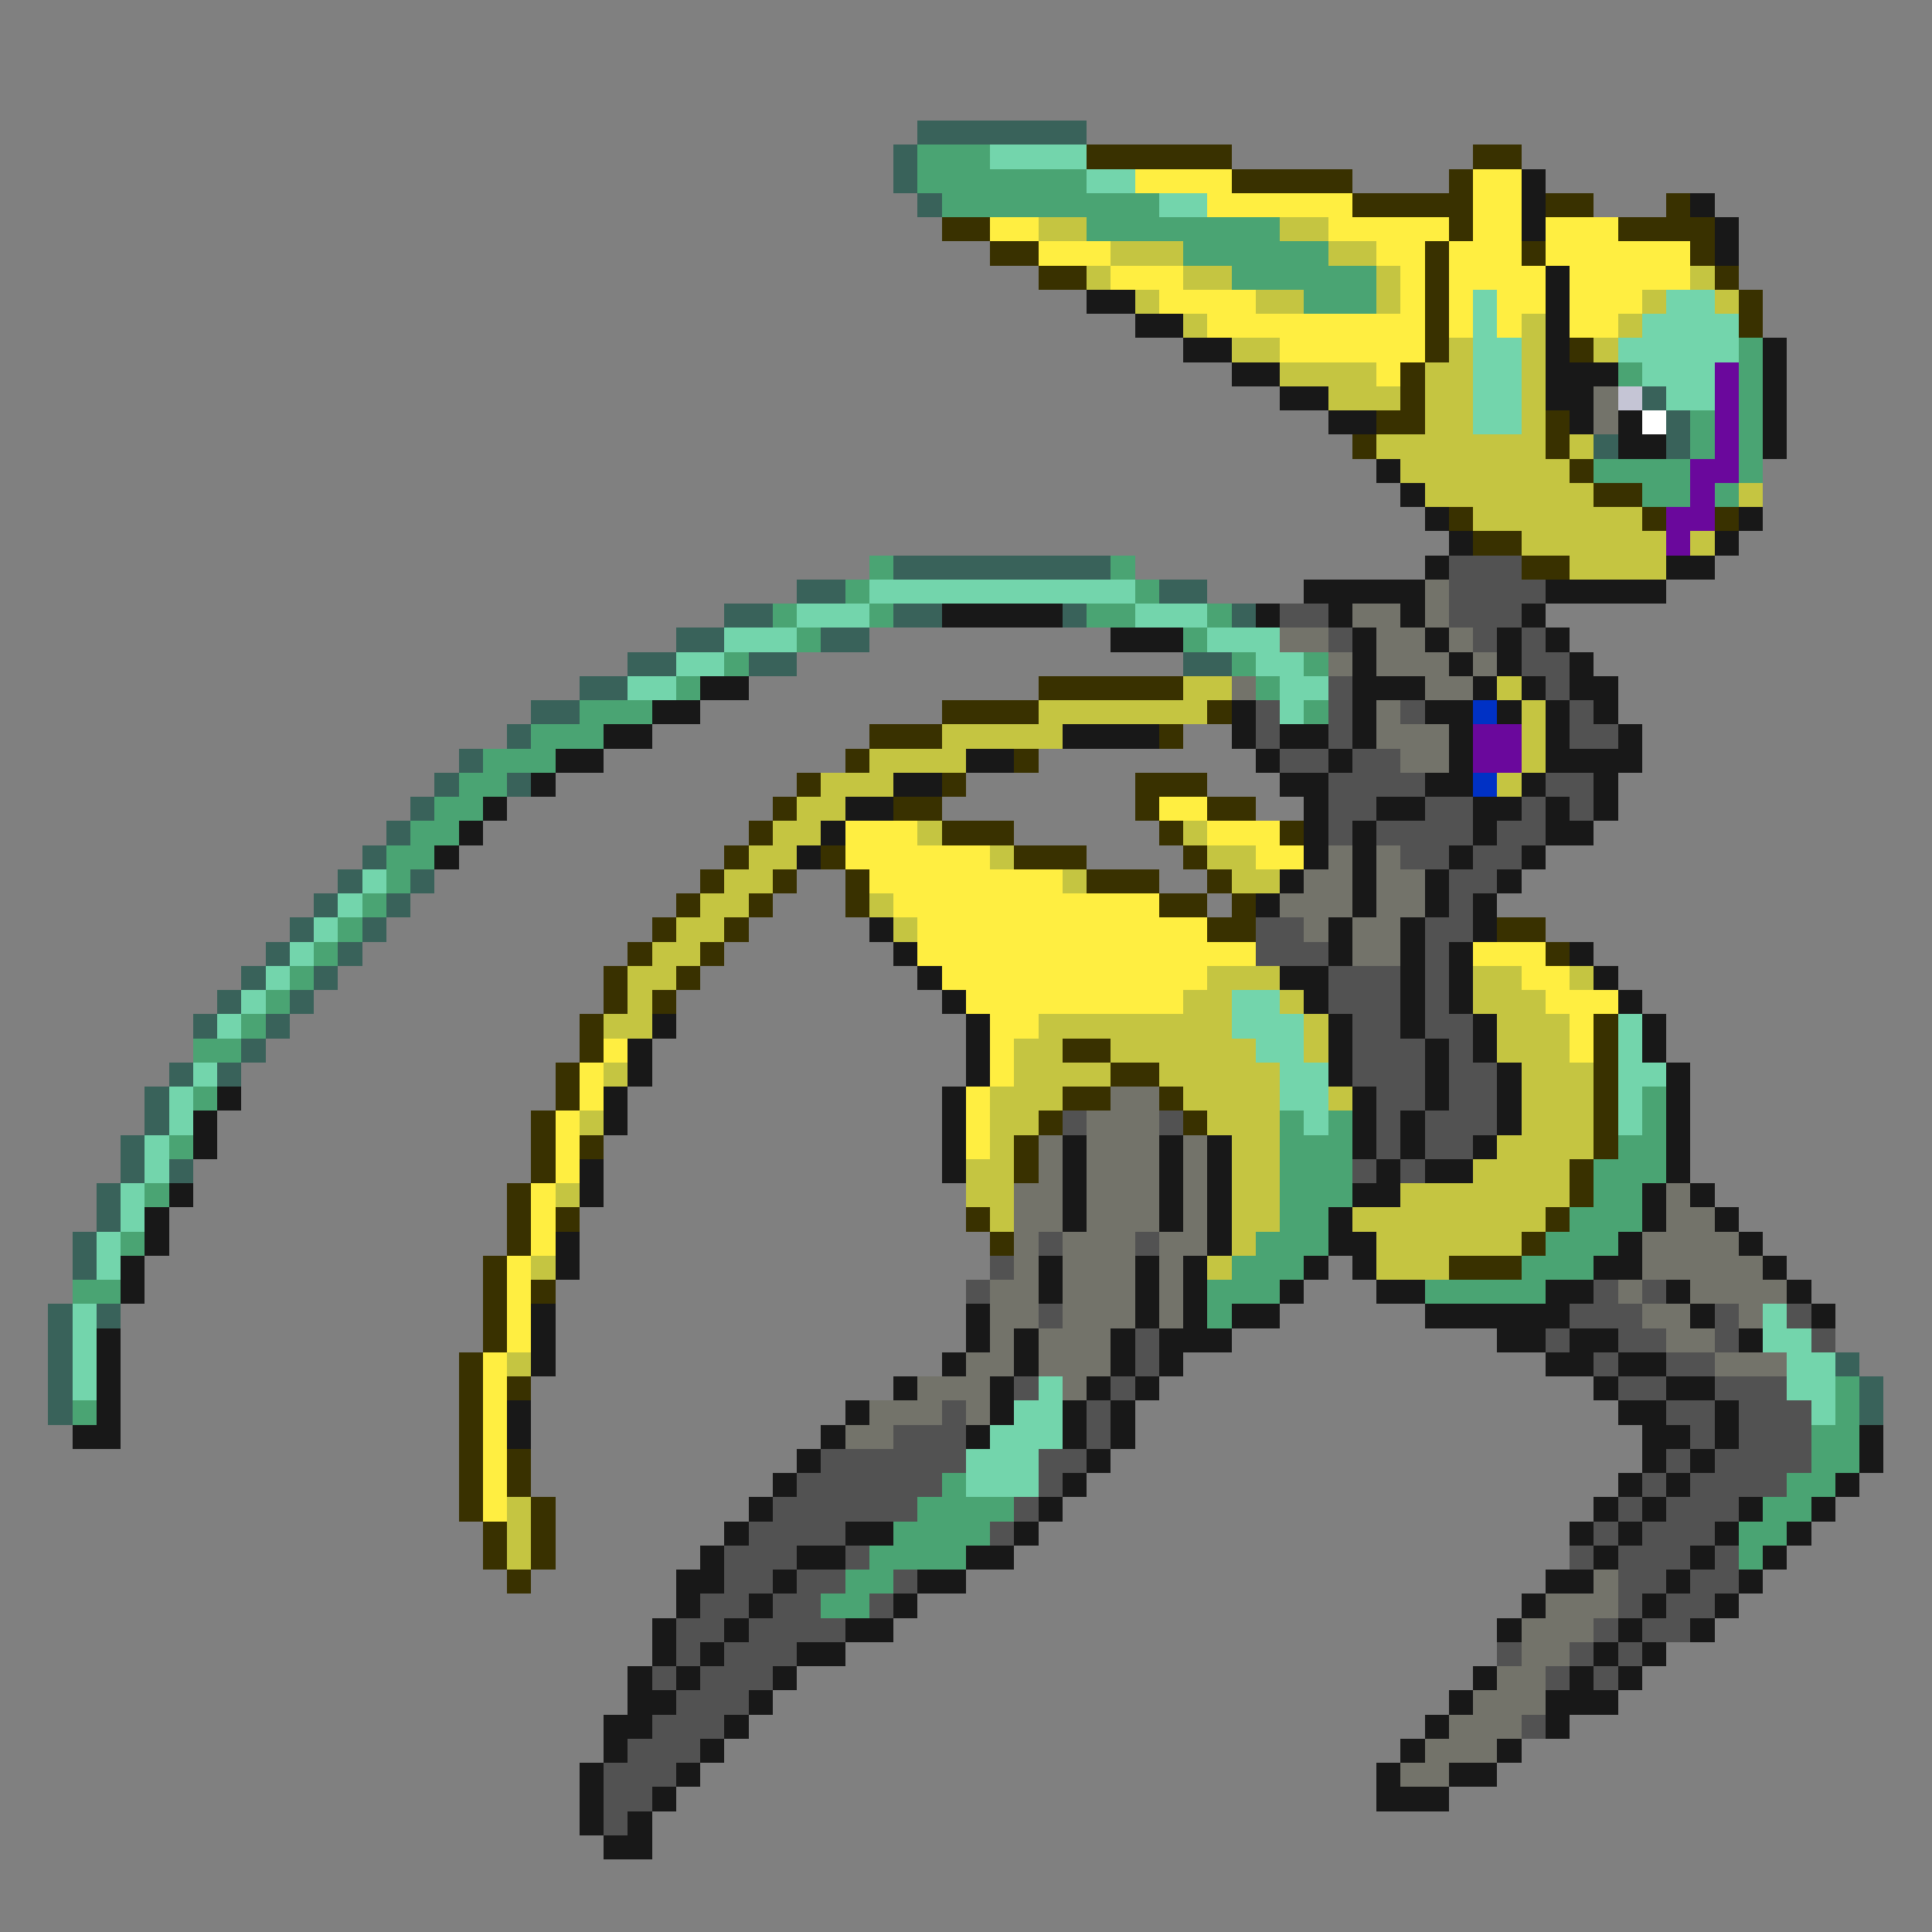 <svg xmlns="http://www.w3.org/2000/svg" viewBox="0 -0.5 80 80" shape-rendering="crispEdges">
<rect x="0" y="-0.5" width="80" height="80" fill="#808080" stroke="none"/>
<path stroke="#39625a" d="M38 5h7M37 6h1M37 7h1M38 8h1M68 16h1M69 17h1M66 18h1M69 18h1M37 23h9M33 24h2M48 24h2M30 25h2M37 25h2M44 25h1M51 25h1M28 26h2M34 26h2M26 27h2M31 27h2M49 27h2M24 28h2M22 29h2M21 30h1M19 31h1M18 32h1M21 32h1M17 33h1M16 34h1M15 35h1M14 36h1M17 36h1M13 37h1M16 37h1M12 38h1M15 38h1M11 39h1M14 39h1M10 40h1M13 40h1M9 41h1M12 41h1M8 42h1M11 42h1M10 43h1M7 44h1M9 44h1M6 45h1M6 46h1M5 47h1M5 48h1M7 48h1M4 49h1M4 50h1M3 51h1M3 52h1M2 54h1M4 54h1M2 55h1M2 56h1M76 56h1M2 57h1M77 57h1M2 58h1M77 58h1" />
<path stroke="#4aa473" d="M38 6h3M38 7h7M39 8h9M45 9h8M49 10h6M51 11h6M54 12h3M72 14h1M67 15h1M72 15h1M72 16h1M70 17h1M72 17h1M70 18h1M72 18h1M66 19h4M72 19h1M68 20h2M71 20h1M36 23h1M46 23h1M35 24h1M47 24h1M32 25h1M36 25h1M45 25h2M50 25h1M33 26h1M49 26h1M30 27h1M51 27h1M54 27h1M28 28h1M52 28h1M24 29h3M54 29h1M22 30h3M20 31h3M19 32h2M18 33h2M17 34h2M16 35h2M16 36h1M15 37h1M14 38h1M13 39h1M12 40h1M11 41h1M10 42h1M8 43h2M8 45h1M68 45h1M53 46h1M55 46h1M68 46h1M7 47h1M53 47h3M67 47h2M53 48h3M66 48h3M6 49h1M53 49h3M66 49h2M53 50h2M65 50h3M5 51h1M52 51h3M64 51h3M51 52h3M63 52h3M3 53h2M50 53h3M59 53h5M50 54h1M76 57h1M3 58h1M76 58h1M75 59h2M75 60h2M39 61h1M74 61h2M38 62h4M73 62h2M37 63h4M72 63h2M36 64h4M72 64h1M35 65h2M34 66h2" />
<path stroke="#73d5ac" d="M41 6h4M45 7h2M48 8h2M61 12h1M69 12h2M61 13h1M68 13h4M61 14h2M67 14h5M61 15h2M68 15h3M61 16h2M69 16h2M61 17h2M36 24h11M33 25h3M47 25h3M30 26h3M50 26h3M28 27h2M52 27h2M26 28h2M53 28h2M53 29h1M15 36h1M14 37h1M13 38h1M12 39h1M11 40h1M10 41h1M51 41h2M9 42h1M51 42h3M67 42h1M52 43h2M67 43h1M8 44h1M53 44h2M67 44h2M7 45h1M53 45h2M67 45h1M7 46h1M54 46h1M67 46h1M6 47h1M6 48h1M5 49h1M5 50h1M4 51h1M4 52h1M3 54h1M73 54h1M3 55h1M73 55h2M3 56h1M74 56h2M3 57h1M43 57h1M74 57h2M42 58h2M75 58h1M41 59h3M40 60h3M40 61h3" />
<path stroke="#393100" d="M45 6h6M61 6h2M51 7h5M60 7h1M56 8h5M64 8h2M69 8h1M39 9h2M60 9h1M67 9h4M41 10h2M59 10h1M63 10h1M70 10h1M43 11h2M59 11h1M71 11h1M59 12h1M72 12h1M59 13h1M72 13h1M59 14h1M65 14h1M58 15h1M58 16h1M57 17h2M64 17h1M56 18h1M64 18h1M65 19h1M66 20h2M60 21h1M68 21h1M71 21h1M61 22h2M63 23h2M43 28h6M39 29h4M50 29h1M36 30h3M48 30h1M35 31h1M42 31h1M33 32h1M39 32h1M47 32h3M32 33h1M37 33h2M47 33h1M50 33h2M31 34h1M39 34h3M48 34h1M53 34h1M30 35h1M34 35h1M42 35h3M49 35h1M29 36h1M32 36h1M35 36h1M45 36h3M50 36h1M28 37h1M31 37h1M35 37h1M48 37h2M51 37h1M27 38h1M30 38h1M50 38h2M62 38h2M26 39h1M29 39h1M64 39h1M25 40h1M28 40h1M25 41h1M27 41h1M24 42h1M66 42h1M24 43h1M44 43h2M66 43h1M23 44h1M46 44h2M66 44h1M23 45h1M44 45h2M48 45h1M66 45h1M22 46h1M43 46h1M49 46h1M66 46h1M22 47h1M24 47h1M42 47h1M66 47h1M22 48h1M42 48h1M65 48h1M21 49h1M65 49h1M21 50h1M23 50h1M40 50h1M64 50h1M21 51h1M41 51h1M63 51h1M20 52h1M60 52h3M20 53h1M22 53h1M20 54h1M20 55h1M19 56h1M19 57h1M21 57h1M19 58h1M19 59h1M19 60h1M21 60h1M19 61h1M21 61h1M19 62h1M22 62h1M20 63h1M22 63h1M20 64h1M22 64h1M21 65h1" />
<path stroke="#ffee41" d="M47 7h4M61 7h2M50 8h6M61 8h2M41 9h2M55 9h5M61 9h2M64 9h3M43 10h3M57 10h2M60 10h3M64 10h6M46 11h3M58 11h1M60 11h4M65 11h5M48 12h4M58 12h1M60 12h1M62 12h2M65 12h3M50 13h9M60 13h1M62 13h1M65 13h2M53 14h6M57 15h1M48 33h2M35 34h3M50 34h3M35 35h6M52 35h2M36 36h8M37 37h11M38 38h12M38 39h14M61 39h3M39 40h11M63 40h2M40 41h9M64 41h3M41 42h2M65 42h1M25 43h1M41 43h1M65 43h1M24 44h1M41 44h1M24 45h1M40 45h1M23 46h1M40 46h1M23 47h1M40 47h1M23 48h1M22 49h1M22 50h1M22 51h1M21 52h1M21 53h1M21 54h1M21 55h1M20 56h1M20 57h1M20 58h1M20 59h1M20 60h1M20 61h1M20 62h1" />
<path stroke="#181818" d="M63 7h1M63 8h1M70 8h1M63 9h1M71 9h1M71 10h1M64 11h1M45 12h2M64 12h1M47 13h2M64 13h1M49 14h2M64 14h1M73 14h1M51 15h2M64 15h3M73 15h1M53 16h2M64 16h2M73 16h1M55 17h2M65 17h1M67 17h1M73 17h1M67 18h2M73 18h1M57 19h1M58 20h1M59 21h1M72 21h1M60 22h1M71 22h1M59 23h1M69 23h2M54 24h5M64 24h5M39 25h5M52 25h1M55 25h1M58 25h1M63 25h1M46 26h3M56 26h1M59 26h1M62 26h1M64 26h1M56 27h1M60 27h1M62 27h1M65 27h1M29 28h2M56 28h3M61 28h1M63 28h1M65 28h2M27 29h2M51 29h1M56 29h1M59 29h2M62 29h1M64 29h1M66 29h1M25 30h2M44 30h4M51 30h1M53 30h2M56 30h1M60 30h1M64 30h1M67 30h1M23 31h2M40 31h2M52 31h1M55 31h1M60 31h1M64 31h4M22 32h1M37 32h2M53 32h2M59 32h2M63 32h1M66 32h1M20 33h1M35 33h2M54 33h1M57 33h2M61 33h2M64 33h1M66 33h1M19 34h1M34 34h1M54 34h1M56 34h1M61 34h1M64 34h2M18 35h1M33 35h1M54 35h1M56 35h1M60 35h1M63 35h1M53 36h1M56 36h1M59 36h1M62 36h1M52 37h1M56 37h1M59 37h1M61 37h1M36 38h1M55 38h1M58 38h1M61 38h1M37 39h1M55 39h1M58 39h1M60 39h1M65 39h1M38 40h1M53 40h2M58 40h1M60 40h1M66 40h1M39 41h1M54 41h1M58 41h1M60 41h1M67 41h1M27 42h1M40 42h1M55 42h1M58 42h1M61 42h1M68 42h1M26 43h1M40 43h1M55 43h1M59 43h1M61 43h1M68 43h1M26 44h1M40 44h1M55 44h1M59 44h1M62 44h1M69 44h1M9 45h1M25 45h1M39 45h1M56 45h1M59 45h1M62 45h1M69 45h1M8 46h1M25 46h1M39 46h1M56 46h1M58 46h1M62 46h1M69 46h1M8 47h1M39 47h1M44 47h1M48 47h1M50 47h1M56 47h1M58 47h1M61 47h1M69 47h1M24 48h1M39 48h1M44 48h1M48 48h1M50 48h1M57 48h1M59 48h2M69 48h1M7 49h1M24 49h1M44 49h1M48 49h1M50 49h1M56 49h2M68 49h1M70 49h1M6 50h1M44 50h1M48 50h1M50 50h1M55 50h1M68 50h1M71 50h1M6 51h1M23 51h1M50 51h1M55 51h2M67 51h1M72 51h1M5 52h1M23 52h1M43 52h1M47 52h1M49 52h1M54 52h1M56 52h1M66 52h2M73 52h1M5 53h1M43 53h1M47 53h1M49 53h1M53 53h1M57 53h2M64 53h2M69 53h1M74 53h1M22 54h1M40 54h1M47 54h1M49 54h1M51 54h2M59 54h6M70 54h1M75 54h1M4 55h1M22 55h1M40 55h1M42 55h1M46 55h1M48 55h3M62 55h2M65 55h2M72 55h1M4 56h1M22 56h1M39 56h1M42 56h1M46 56h1M48 56h1M64 56h2M67 56h2M4 57h1M37 57h1M41 57h1M45 57h1M47 57h1M66 57h1M69 57h2M4 58h1M21 58h1M35 58h1M41 58h1M44 58h1M46 58h1M67 58h2M71 58h1M3 59h2M21 59h1M34 59h1M40 59h1M44 59h1M46 59h1M68 59h2M71 59h1M77 59h1M33 60h1M45 60h1M68 60h1M70 60h1M77 60h1M32 61h1M44 61h1M67 61h1M69 61h1M76 61h1M31 62h1M43 62h1M66 62h1M68 62h1M72 62h1M75 62h1M30 63h1M35 63h2M42 63h1M65 63h1M67 63h1M71 63h1M74 63h1M29 64h1M33 64h2M40 64h2M66 64h1M70 64h1M73 64h1M28 65h2M32 65h1M38 65h2M64 65h2M69 65h1M72 65h1M28 66h1M31 66h1M37 66h1M63 66h1M68 66h1M71 66h1M27 67h1M30 67h1M35 67h2M62 67h1M67 67h1M70 67h1M27 68h1M29 68h1M33 68h2M66 68h1M68 68h1M26 69h1M28 69h1M32 69h1M61 69h1M65 69h1M67 69h1M26 70h2M31 70h1M60 70h1M64 70h3M25 71h2M30 71h1M59 71h1M64 71h1M25 72h1M29 72h1M58 72h1M62 72h1M24 73h1M28 73h1M57 73h1M60 73h2M24 74h1M27 74h1M57 74h3M24 75h1M26 75h1M25 76h2" />
<path stroke="#c5c541" d="M43 9h2M53 9h2M46 10h3M55 10h2M45 11h1M49 11h2M57 11h1M70 11h1M47 12h1M52 12h2M57 12h1M68 12h1M71 12h1M49 13h1M63 13h1M67 13h1M51 14h2M60 14h1M63 14h1M66 14h1M53 15h4M59 15h2M63 15h1M55 16h3M59 16h2M63 16h1M59 17h2M63 17h1M57 18h7M65 18h1M58 19h7M59 20h7M72 20h1M61 21h7M63 22h6M70 22h1M65 23h4M49 28h2M62 28h1M43 29h7M63 29h1M39 30h5M63 30h1M36 31h4M63 31h1M34 32h3M62 32h1M33 33h2M32 34h2M38 34h1M49 34h1M31 35h2M41 35h1M50 35h2M30 36h2M44 36h1M51 36h2M29 37h2M36 37h1M28 38h2M37 38h1M27 39h2M26 40h2M50 40h3M61 40h2M65 40h1M26 41h1M49 41h2M53 41h1M61 41h3M25 42h2M43 42h8M54 42h1M62 42h3M42 43h2M46 43h6M54 43h1M62 43h3M25 44h1M42 44h4M48 44h5M63 44h3M41 45h3M49 45h4M55 45h1M63 45h3M24 46h1M41 46h2M50 46h3M63 46h3M41 47h1M51 47h2M62 47h4M40 48h2M51 48h2M61 48h4M23 49h1M40 49h2M51 49h2M58 49h7M41 50h1M51 50h2M56 50h8M51 51h1M57 51h6M22 52h1M50 52h1M57 52h3M21 56h1M21 62h1M21 63h1M21 64h1" />
<path stroke="#6a089c" d="M71 15h1M71 16h1M71 17h1M71 18h1M70 19h2M70 20h1M69 21h2M69 22h1M61 30h2M61 31h2" />
<path stroke="#73736a" d="M66 16h1M66 17h1M59 24h1M56 25h2M59 25h1M53 26h2M57 26h2M60 26h1M55 27h1M57 27h3M61 27h1M51 28h1M59 28h2M57 29h1M57 30h3M58 31h2M55 35h1M57 35h1M54 36h2M57 36h2M53 37h3M57 37h2M54 38h1M56 38h2M56 39h2M46 45h2M45 46h3M43 47h1M45 47h3M49 47h1M43 48h1M45 48h3M49 48h1M42 49h2M45 49h3M49 49h1M69 49h1M42 50h2M45 50h3M49 50h1M69 50h2M42 51h1M44 51h3M48 51h2M68 51h4M42 52h1M44 52h3M48 52h1M68 52h5M41 53h2M44 53h3M48 53h1M67 53h1M70 53h4M41 54h2M44 54h3M48 54h1M68 54h2M72 54h1M41 55h1M43 55h3M69 55h2M40 56h2M43 56h3M71 56h3M38 57h3M44 57h1M36 58h3M40 58h1M35 59h2M66 65h1M64 66h3M63 67h3M63 68h2M62 69h2M61 70h3M60 71h3M59 72h3M58 73h2" />
<path stroke="#c5c5d5" d="M67 16h1" />
<path stroke="#ffffff" d="M68 17h1" />
<path stroke="#525252" d="M60 23h3M60 24h4M53 25h2M60 25h3M55 26h1M61 26h1M63 26h1M63 27h2M55 28h1M64 28h1M52 29h1M55 29h1M58 29h1M65 29h1M52 30h1M55 30h1M65 30h2M53 31h2M56 31h2M55 32h4M64 32h2M55 33h2M59 33h2M63 33h1M65 33h1M55 34h1M57 34h4M62 34h2M58 35h2M61 35h2M60 36h2M60 37h1M52 38h2M59 38h2M52 39h3M59 39h1M55 40h3M59 40h1M55 41h3M59 41h1M56 42h2M59 42h2M56 43h3M60 43h1M56 44h3M60 44h2M57 45h2M60 45h2M44 46h1M48 46h1M57 46h1M59 46h3M57 47h1M59 47h2M56 48h1M58 48h1M43 51h1M47 51h1M41 52h1M40 53h1M66 53h1M68 53h1M43 54h1M65 54h3M71 54h1M74 54h1M47 55h1M64 55h1M67 55h2M71 55h1M75 55h1M47 56h1M66 56h1M69 56h2M42 57h1M46 57h1M67 57h2M71 57h3M39 58h1M45 58h1M69 58h2M72 58h3M37 59h3M45 59h1M70 59h1M72 59h3M34 60h6M43 60h2M69 60h1M71 60h4M33 61h6M43 61h1M68 61h1M70 61h4M32 62h6M42 62h1M67 62h1M69 62h3M31 63h4M41 63h1M66 63h1M68 63h3M30 64h3M35 64h1M65 64h1M67 64h3M71 64h1M30 65h2M33 65h2M37 65h1M67 65h2M70 65h2M29 66h2M32 66h2M36 66h1M67 66h1M69 66h2M28 67h2M31 67h4M66 67h1M68 67h2M28 68h1M30 68h3M62 68h1M65 68h1M67 68h1M27 69h1M29 69h3M64 69h1M66 69h1M28 70h3M27 71h3M63 71h1M26 72h3M25 73h3M25 74h2M25 75h1" />
<path stroke="#0031c5" d="M61 29h1M61 32h1" />
</svg>